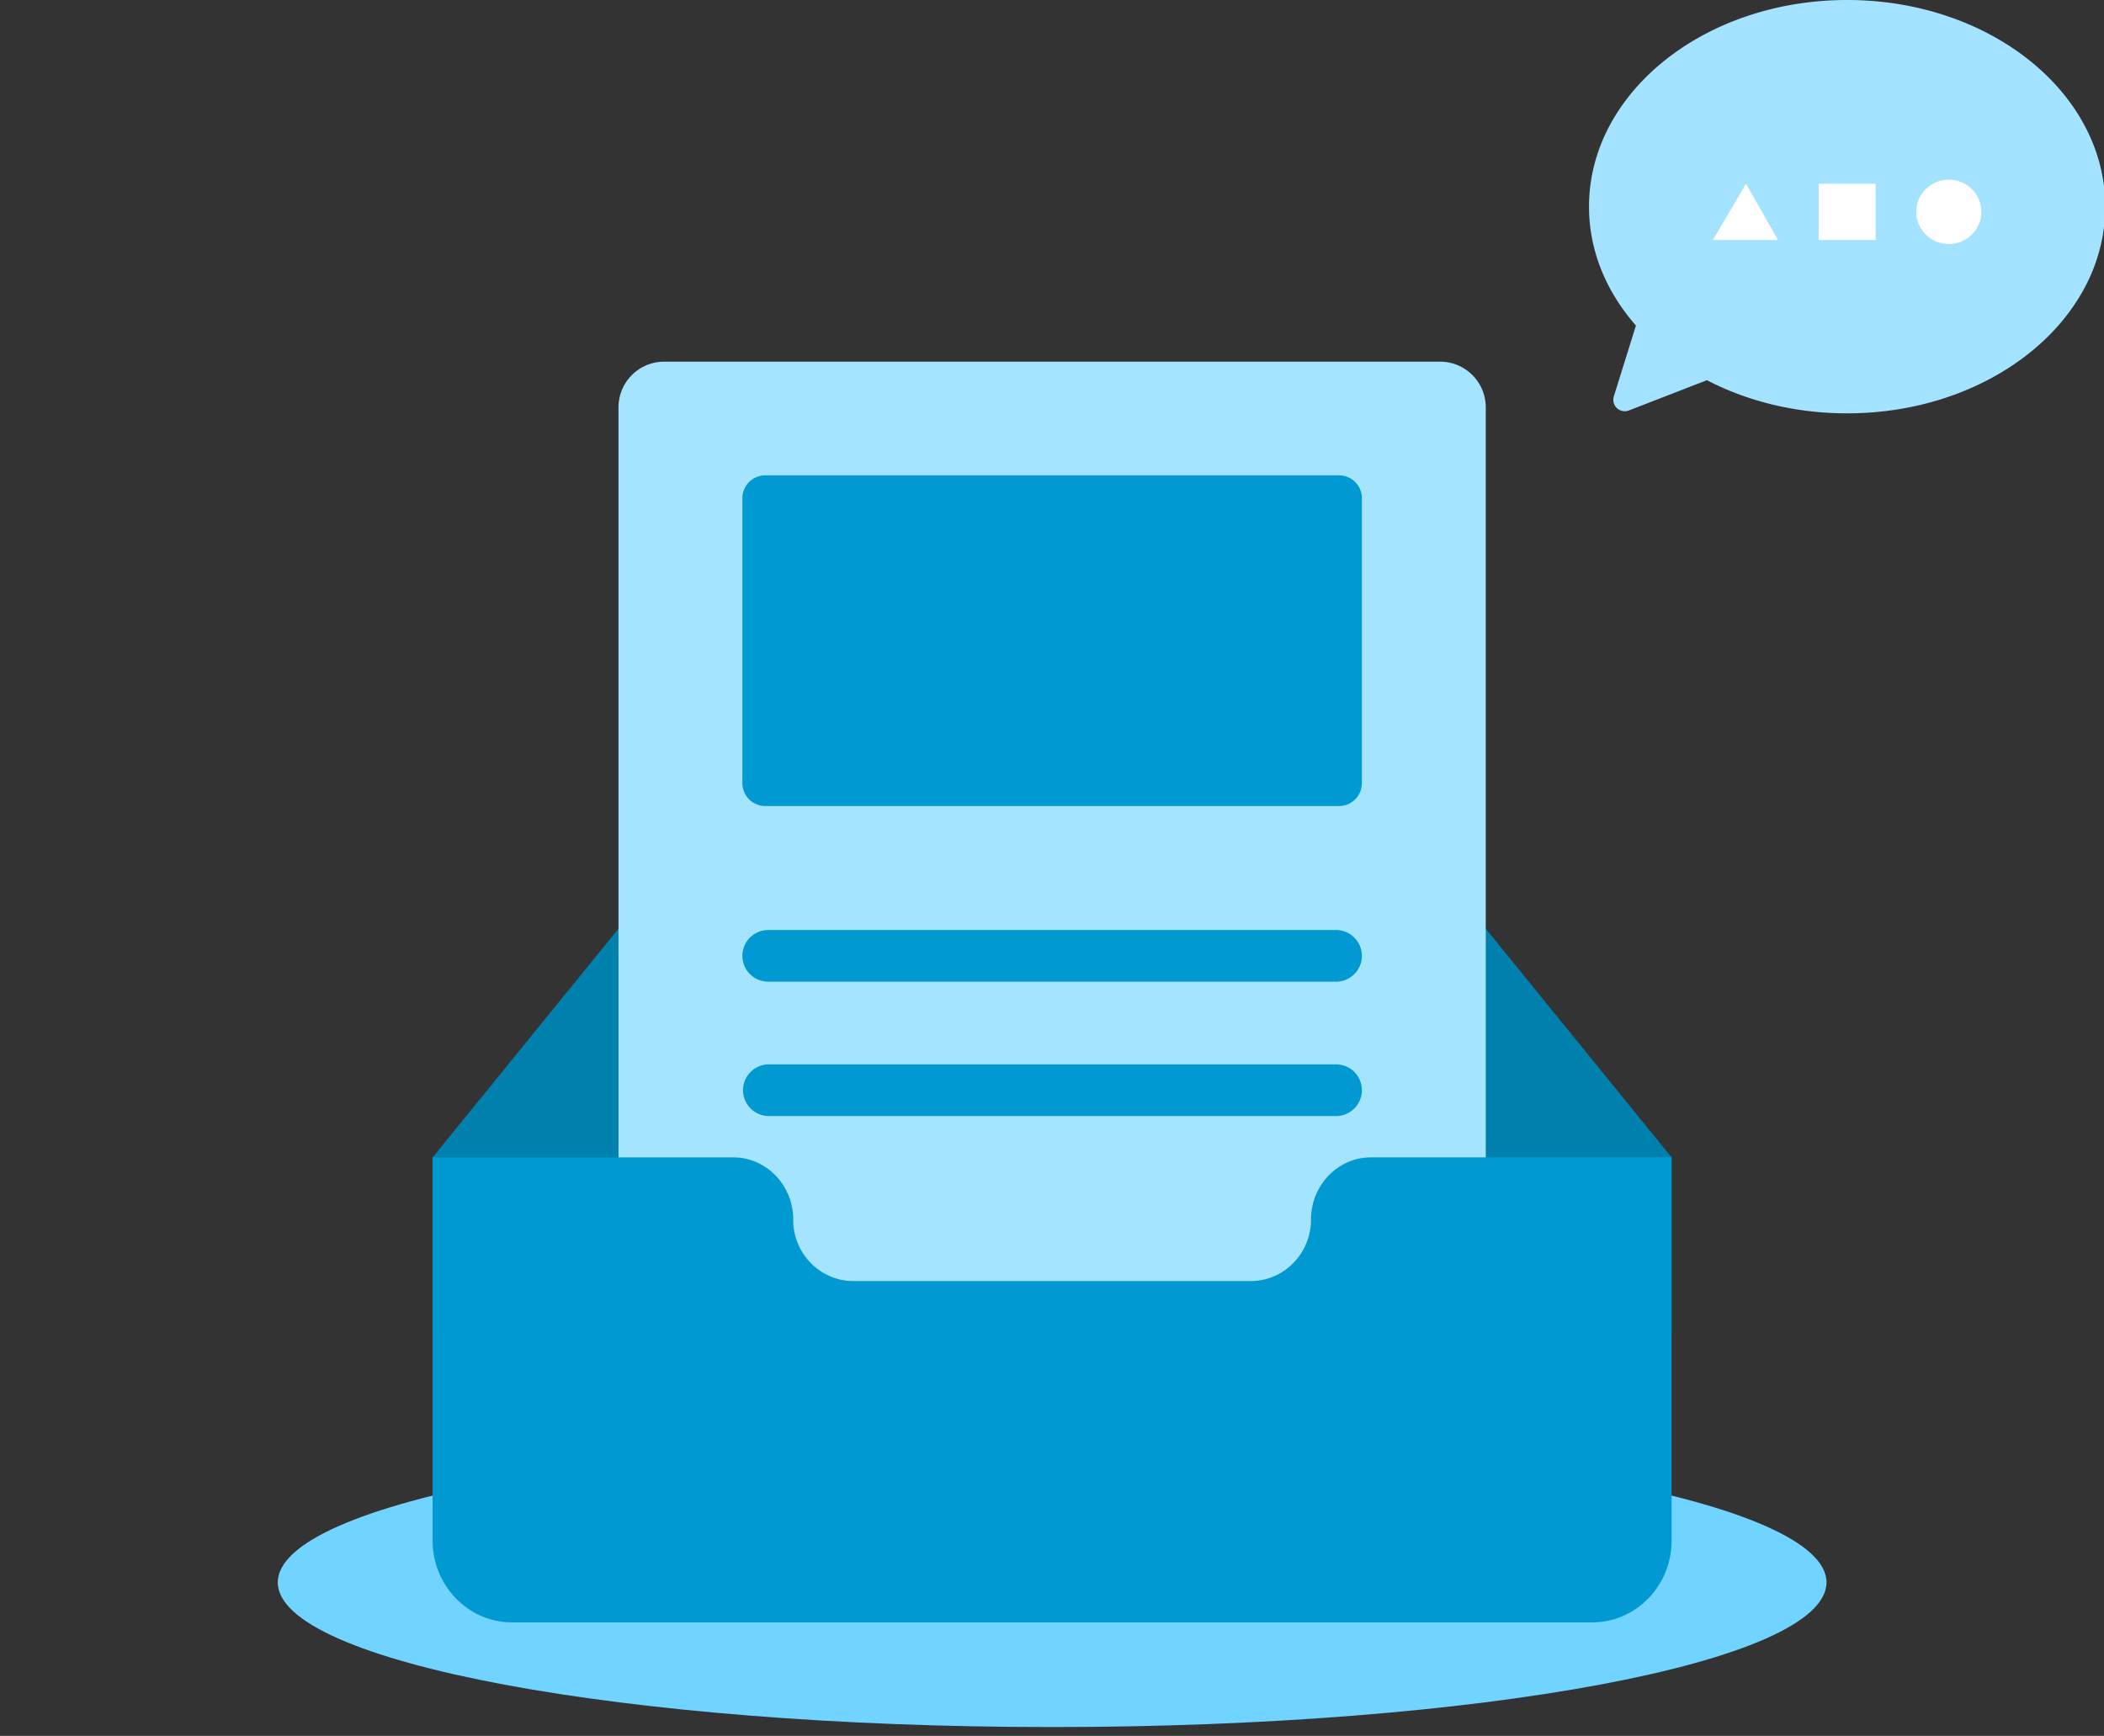 <?xml version="1.0" standalone="no"?><!DOCTYPE svg PUBLIC "-//W3C//DTD SVG 1.1//EN" "http://www.w3.org/Graphics/SVG/1.1/DTD/svg11.dtd"><svg t="1741231830833" class="icon" viewBox="0 0 1241 1024" version="1.1" xmlns="http://www.w3.org/2000/svg" p-id="7339" xmlns:xlink="http://www.w3.org/1999/xlink" width="242.383" height="200"><rect x="0" y="0" width="1241" height="1024" fill="#333333" stroke="none"/><path d="M620.575 1018.798c252.252 0 456.745-38.205 456.745-85.34s-204.493-85.34-456.745-85.34C368.333 848.118 163.84 886.323 163.84 933.458s204.493 85.34 456.735 85.34z" fill="#71D3FF" p-id="7340"></path><path d="M985.958 682.742l-161.178-198.369c-7.731-9.339-19.036-14.991-30.935-14.991H447.304c-11.899 0-23.204 5.652-30.945 14.991L255.191 682.742v103.629h730.778v-103.629z" fill="#0080AC" p-id="7341"></path><path d="M391.752 213.35h457.646a26.952 26.952 0 0 1 26.952 26.952v628.838a26.941 26.941 0 0 1-26.952 26.952H391.752a26.952 26.952 0 0 1-26.952-26.941v-628.838a26.952 26.952 0 0 1 26.952-26.962z" fill="#A4E4FF" p-id="7342"></path><path d="M451.359 280.412h338.432a13.476 13.476 0 0 1 13.476 13.466v168.141a13.466 13.466 0 0 1-13.476 13.466h-338.432a13.476 13.476 0 0 1-13.476-13.476V293.888a13.476 13.476 0 0 1 13.476-13.476z m1.761 268.216h334.909a15.237 15.237 0 0 1 0 30.474H453.12a15.237 15.237 0 0 1 0-30.474z m0 79.247h334.909a15.237 15.237 0 1 1 0 30.484H453.12a15.247 15.247 0 0 1 0-30.484z m531.354 293.069c-5.222 20.685-23.552 36.106-45.363 36.106H302.039c-21.811 0-40.151-15.432-45.363-36.106a49.254 49.254 0 0 1-1.505-12.063V682.742h177.306c19.579 0 35.369 16.486 35.369 36.516v0.266c0 20.019 15.964 36.178 35.543 36.178h234.342c19.589 0 35.553-16.302 35.553-36.332v-0.082c0-20.019 15.79-36.557 35.369-36.557h177.295v226.15c0 4.168-0.512 8.192-1.485 12.063z" fill="#0099D2" p-id="7343"></path><path d="M1006.766 224.287l-46.019 17.848a6.748 6.748 0 0 1-8.868-8.294l13.046-41.81c-17.439-19.835-27.679-44.012-27.679-70.113C937.247 54.579 1005.404 0 1089.495 0c84.07 0 152.238 54.579 152.238 121.917 0 67.338-68.157 121.917-152.248 121.917-30.505 0-58.9-7.188-82.719-19.558z" fill="#A4E3FF" p-id="7344"></path><path d="M1149.471 143.933c10.598 0 19.19-8.499 19.19-18.964a19.077 19.077 0 0 0-19.19-18.964c-10.609 0-19.2 8.499-19.2 18.964 0 10.476 8.591 18.964 19.2 18.964z" fill="#FFFFFF" p-id="7345"></path><path d="M1048.709 141.558h-38.38l19.517-33.178 18.862 33.178z m23.992-33.178h33.587v33.178h-33.587v-33.178z" fill="#FFFFFF" p-id="7346"></path></svg>